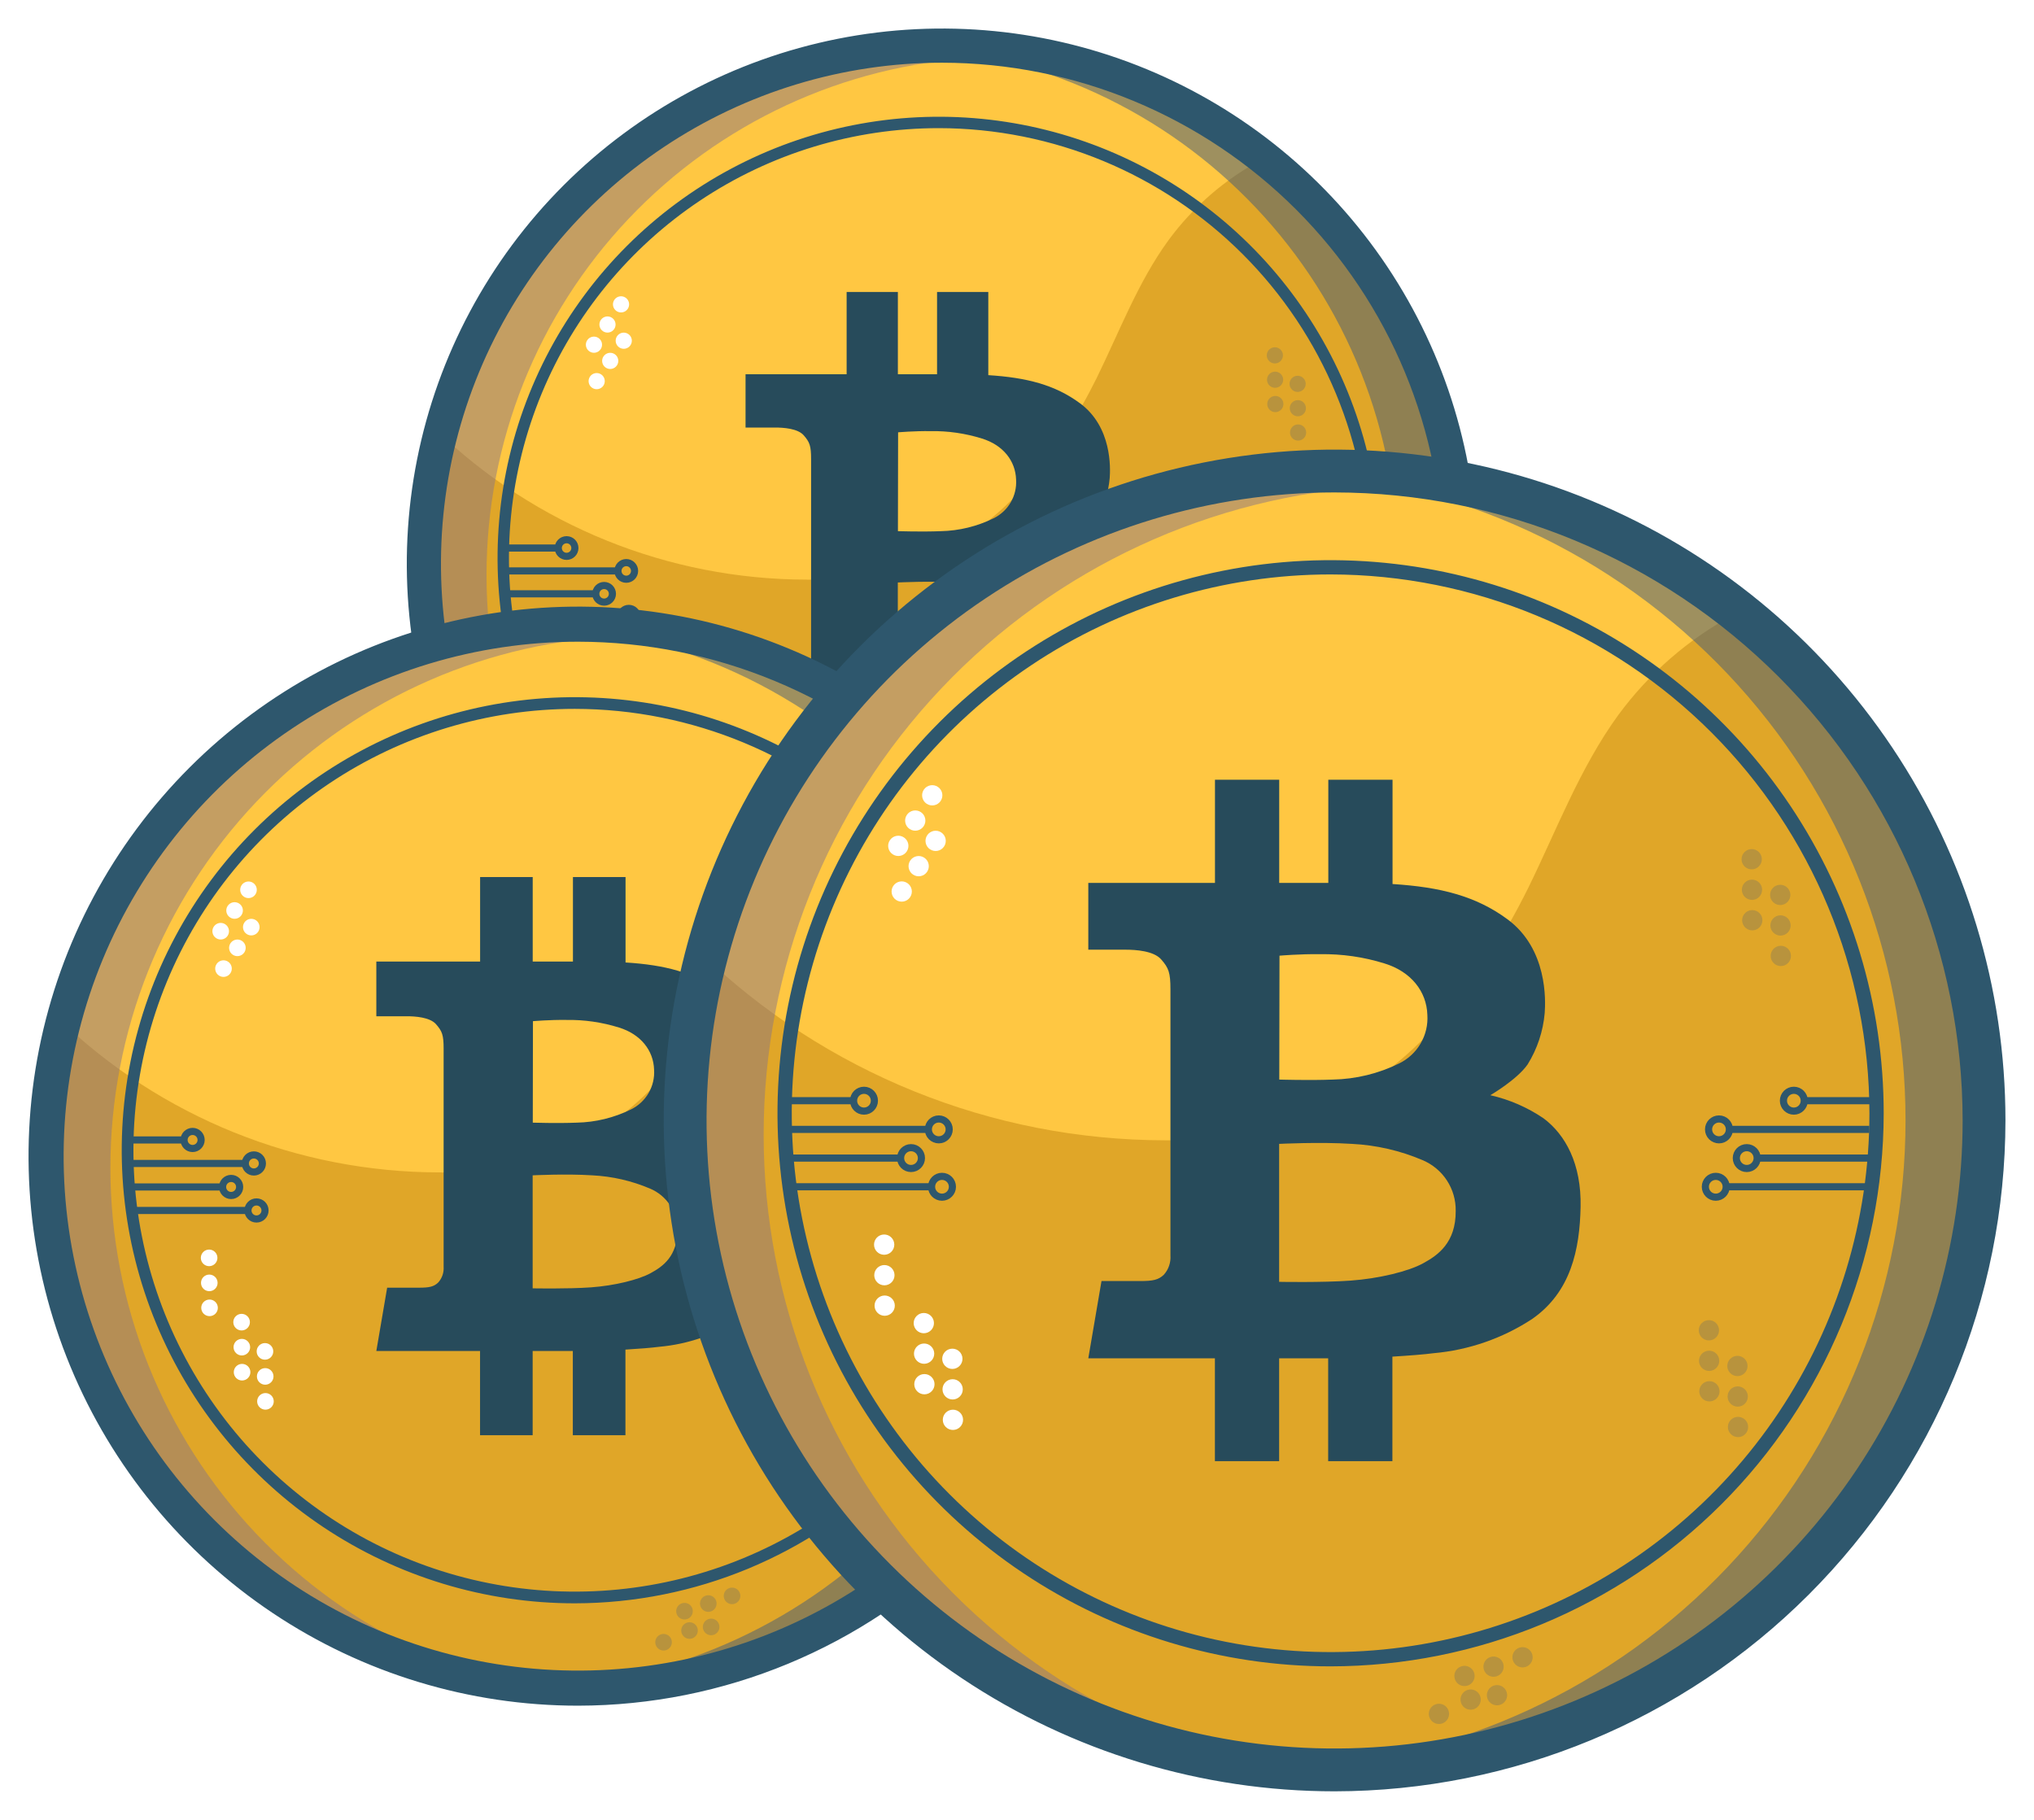 <svg width="285" height="255" viewBox="0 0 285 255" fill="none" xmlns="http://www.w3.org/2000/svg">
<g clip-path="url(#clip0)" filter="url(#filter0_d)">
<path d="M132.798 148.404C172.897 148.404 205.404 115.897 205.404 75.798C205.404 35.699 172.897 3.191 132.798 3.191C92.698 3.191 60.191 35.699 60.191 75.798C60.191 115.897 92.698 148.404 132.798 148.404Z" fill="#FFC742"/>
<path opacity="0.4" d="M203.808 75C203.799 85.33 201.585 95.538 197.315 104.944C193.046 114.35 186.818 122.736 179.049 129.543C171.279 136.35 162.147 141.421 152.261 144.417C142.375 147.413 131.964 148.266 121.723 146.917C111.482 145.568 101.646 142.05 92.874 136.597C84.1 131.144 76.592 123.882 70.85 115.296C65.107 106.71 61.263 96.997 59.573 86.806C57.884 76.616 58.389 66.182 61.053 56.202C75.028 69.669 93.675 77.201 113.082 77.218C118.317 77.296 123.525 76.462 128.473 74.753C140.019 70.476 148.197 60 153.662 48.973C156.854 42.463 159.439 35.553 163.715 29.673C167.146 25.005 171.575 21.161 176.681 18.423C185.154 25.217 191.991 33.83 196.687 43.623C201.382 53.416 203.816 64.139 203.808 75V75Z" fill="#B27702"/>
<path opacity="0.5" d="M68.17 76.596C68.171 58.03 75.283 40.17 88.045 26.687C100.807 13.204 118.25 5.121 136.787 4.101C135.468 4.027 134.138 3.989 132.798 3.989C113.541 3.989 95.074 11.639 81.457 25.255C67.841 38.872 60.191 57.339 60.191 76.596C60.191 95.852 67.841 114.32 81.457 127.936C95.074 141.553 113.541 149.202 132.798 149.202C134.138 149.202 135.468 149.165 136.787 149.09C118.25 148.07 100.807 139.988 88.045 126.505C75.283 113.021 68.171 95.161 68.17 76.596V76.596Z" fill="#8A7683"/>
<path opacity="0.5" d="M195.83 75C195.829 93.565 188.717 111.425 175.955 124.909C163.193 138.392 145.75 146.475 127.213 147.495C128.532 147.564 129.862 147.601 131.202 147.606C150.459 147.606 168.926 139.957 182.543 126.34C196.159 112.724 203.809 94.256 203.809 75C203.809 55.744 196.159 37.276 182.543 23.66C168.926 10.043 150.459 2.394 131.202 2.394C129.862 2.394 128.532 2.431 127.213 2.505C145.75 3.525 163.193 11.608 175.955 25.091C188.717 38.575 195.829 56.435 195.83 75Z" fill="#3F5A7C"/>
<path d="M132 150C117.166 150 102.666 145.601 90.332 137.36C77.999 129.119 68.386 117.406 62.709 103.701C57.032 89.997 55.547 74.917 58.441 60.368C61.335 45.82 68.478 32.456 78.967 21.967C89.456 11.478 102.82 4.335 117.368 1.441C131.917 -1.453 146.997 0.032 160.701 5.709C174.406 11.386 186.119 20.998 194.36 33.332C202.601 45.666 207 60.166 207 75C206.977 94.884 199.068 113.947 185.007 128.007C170.947 142.068 151.884 149.977 132 150V150ZM132 4.787C118.113 4.787 104.538 8.905 92.992 16.62C81.445 24.335 72.446 35.301 67.132 48.131C61.818 60.96 60.427 75.078 63.136 88.698C65.846 102.318 72.533 114.828 82.352 124.648C92.171 134.467 104.682 141.154 118.302 143.864C131.922 146.573 146.04 145.182 158.869 139.868C171.699 134.554 182.665 125.555 190.38 114.008C198.095 102.462 202.213 88.887 202.213 75C202.192 56.385 194.787 38.538 181.625 25.375C168.462 12.213 150.615 4.808 132 4.787V4.787Z" fill="#2E576D"/>
<path d="M131.553 136.029C119.323 136.029 107.368 132.402 97.199 125.608C87.03 118.813 79.104 109.155 74.424 97.856C69.744 86.556 68.52 74.123 70.907 62.128C73.293 50.133 79.183 39.115 87.832 30.467C96.481 21.82 107.499 15.931 119.495 13.546C131.49 11.161 143.923 12.387 155.222 17.068C166.521 21.75 176.178 29.676 182.971 39.846C189.765 50.016 193.39 61.972 193.388 74.202C193.367 90.595 186.845 106.31 175.253 117.9C163.661 129.49 147.946 136.01 131.553 136.029V136.029ZM131.553 13.955C119.639 13.955 107.993 17.488 98.087 24.106C88.181 30.725 80.46 40.133 75.9 51.14C71.34 62.147 70.147 74.258 72.471 85.943C74.794 97.628 80.531 108.362 88.955 116.787C97.379 125.212 108.111 130.95 119.796 133.275C131.481 135.6 143.593 134.408 154.6 129.85C165.608 125.292 175.016 117.572 181.637 107.667C188.257 97.762 191.791 86.116 191.793 74.202C191.776 58.23 185.424 42.917 174.131 31.622C162.837 20.328 147.525 13.974 131.553 13.955V13.955Z" fill="#2E576D"/>
<path d="M89.278 102.779C89.903 102.773 90.406 102.261 90.4 101.635C90.394 101.009 89.882 100.507 89.256 100.513C88.63 100.519 88.128 101.031 88.134 101.657C88.14 102.282 88.652 102.785 89.278 102.779Z" fill="white"/>
<path d="M89.311 106.193C89.936 106.187 90.439 105.675 90.433 105.049C90.427 104.424 89.914 103.921 89.289 103.927C88.663 103.933 88.161 104.445 88.167 105.071C88.173 105.697 88.685 106.199 89.311 106.193Z" fill="white"/>
<path d="M89.343 109.6C89.969 109.593 90.471 109.081 90.465 108.456C90.459 107.83 89.947 107.328 89.321 107.334C88.696 107.34 88.193 107.852 88.199 108.477C88.205 109.103 88.718 109.606 89.343 109.6Z" fill="white"/>
<path d="M86.088 98.788C86.714 98.782 87.216 98.27 87.21 97.644C87.204 97.019 86.692 96.516 86.066 96.522C85.441 96.528 84.938 97.04 84.944 97.666C84.95 98.292 85.462 98.794 86.088 98.788Z" fill="white"/>
<path d="M86.121 102.203C86.746 102.197 87.249 101.684 87.243 101.059C87.237 100.433 86.725 99.931 86.099 99.937C85.473 99.943 84.971 100.455 84.977 101.081C84.983 101.706 85.495 102.209 86.121 102.203Z" fill="white"/>
<path d="M86.153 105.617C86.779 105.611 87.281 105.099 87.275 104.473C87.269 103.848 86.757 103.345 86.132 103.351C85.506 103.357 85.004 103.869 85.01 104.495C85.016 105.121 85.528 105.623 86.153 105.617Z" fill="white"/>
<g opacity="0.5">
<path opacity="0.5" d="M181.831 50.916C182.457 50.91 182.959 50.398 182.953 49.773C182.947 49.147 182.435 48.645 181.81 48.651C181.184 48.657 180.682 49.169 180.688 49.794C180.694 50.42 181.206 50.922 181.831 50.916Z" fill="#3F5A7C"/>
<path opacity="0.5" d="M181.864 54.331C182.49 54.325 182.992 53.813 182.986 53.187C182.98 52.561 182.468 52.059 181.842 52.065C181.217 52.071 180.714 52.583 180.72 53.209C180.726 53.835 181.239 54.337 181.864 54.331Z" fill="#3F5A7C"/>
<path opacity="0.5" d="M181.897 57.737C182.523 57.731 183.025 57.219 183.019 56.594C183.013 55.968 182.501 55.465 181.875 55.471C181.249 55.478 180.747 55.99 180.753 56.615C180.759 57.241 181.271 57.743 181.897 57.737Z" fill="#3F5A7C"/>
<path opacity="0.5" d="M178.642 46.926C179.267 46.92 179.77 46.408 179.764 45.782C179.758 45.157 179.246 44.654 178.62 44.66C177.994 44.666 177.492 45.178 177.498 45.804C177.504 46.43 178.016 46.932 178.642 46.926Z" fill="#3F5A7C"/>
<path opacity="0.5" d="M178.674 50.34C179.3 50.334 179.803 49.822 179.797 49.197C179.791 48.571 179.278 48.069 178.653 48.075C178.027 48.081 177.525 48.593 177.531 49.218C177.537 49.844 178.049 50.346 178.674 50.34Z" fill="#3F5A7C"/>
<path opacity="0.5" d="M178.707 53.747C179.333 53.741 179.835 53.229 179.829 52.603C179.823 51.977 179.311 51.475 178.685 51.481C178.06 51.487 177.557 51.999 177.563 52.625C177.569 53.251 178.081 53.753 178.707 53.747Z" fill="#3F5A7C"/>
</g>
<g opacity="0.5">
<path opacity="0.5" d="M177.047 103.58C177.673 103.574 178.175 103.062 178.169 102.436C178.163 101.81 177.651 101.308 177.026 101.314C176.4 101.32 175.897 101.832 175.903 102.458C175.909 103.083 176.422 103.586 177.047 103.58Z" fill="#3F5A7C"/>
<path opacity="0.5" d="M177.08 106.994C177.706 106.988 178.208 106.476 178.202 105.85C178.196 105.225 177.684 104.722 177.058 104.728C176.433 104.734 175.93 105.246 175.936 105.872C175.942 106.498 176.454 107 177.08 106.994Z" fill="#3F5A7C"/>
<path opacity="0.5" d="M177.113 110.401C177.738 110.395 178.241 109.883 178.235 109.257C178.229 108.631 177.717 108.129 177.091 108.135C176.465 108.141 175.963 108.653 175.969 109.279C175.975 109.904 176.487 110.407 177.113 110.401Z" fill="#3F5A7C"/>
<path opacity="0.5" d="M173.857 99.589C174.483 99.583 174.986 99.071 174.98 98.446C174.974 97.82 174.461 97.317 173.836 97.324C173.21 97.33 172.708 97.842 172.714 98.467C172.72 99.093 173.232 99.595 173.857 99.589Z" fill="#3F5A7C"/>
<path opacity="0.5" d="M173.882 103.004C174.508 102.998 175.01 102.486 175.004 101.86C174.998 101.234 174.486 100.732 173.861 100.738C173.235 100.744 172.732 101.256 172.739 101.882C172.745 102.507 173.257 103.01 173.882 103.004Z" fill="#3F5A7C"/>
<path opacity="0.5" d="M173.915 106.41C174.541 106.404 175.043 105.892 175.037 105.266C175.031 104.641 174.519 104.138 173.893 104.144C173.268 104.15 172.765 104.662 172.771 105.288C172.777 105.914 173.289 106.416 173.915 106.41Z" fill="#3F5A7C"/>
</g>
<path d="M88.34 44.372C88.689 43.852 88.55 43.148 88.03 42.8C87.51 42.452 86.806 42.59 86.458 43.11C86.11 43.63 86.249 44.334 86.768 44.682C87.288 45.031 87.992 44.892 88.34 44.372Z" fill="white"/>
<path d="M86.444 47.2C86.792 46.68 86.653 45.976 86.134 45.627C85.614 45.279 84.91 45.418 84.562 45.938C84.213 46.457 84.352 47.161 84.872 47.51C85.392 47.858 86.095 47.719 86.444 47.2Z" fill="white"/>
<path d="M84.547 50.035C84.896 49.515 84.757 48.811 84.237 48.463C83.718 48.114 83.014 48.253 82.665 48.773C82.317 49.293 82.456 49.997 82.975 50.345C83.495 50.694 84.199 50.555 84.547 50.035Z" fill="white"/>
<path d="M87.96 39.278C88.308 38.759 88.17 38.055 87.65 37.706C87.13 37.358 86.426 37.497 86.078 38.016C85.729 38.536 85.868 39.24 86.388 39.588C86.908 39.937 87.612 39.798 87.96 39.278Z" fill="white"/>
<path d="M86.061 42.103C86.41 41.583 86.271 40.879 85.751 40.531C85.232 40.182 84.528 40.321 84.179 40.841C83.831 41.361 83.97 42.064 84.49 42.413C85.009 42.761 85.713 42.622 86.061 42.103Z" fill="white"/>
<path d="M84.165 44.93C84.514 44.41 84.375 43.707 83.855 43.358C83.335 43.01 82.632 43.148 82.283 43.668C81.935 44.188 82.073 44.892 82.593 45.24C83.113 45.589 83.817 45.45 84.165 44.93Z" fill="white"/>
<g opacity="0.5">
<path opacity="0.5" d="M150.505 140.331C151.1 140.139 151.428 139.501 151.236 138.905C151.044 138.31 150.405 137.983 149.81 138.174C149.214 138.366 148.887 139.005 149.079 139.6C149.271 140.196 149.909 140.523 150.505 140.331Z" fill="#3F5A7C"/>
<path opacity="0.5" d="M147.561 140.819C148.155 140.625 148.48 139.986 148.286 139.392C148.092 138.797 147.453 138.473 146.858 138.667C146.264 138.861 145.939 139.5 146.133 140.094C146.327 140.689 146.966 141.013 147.561 140.819Z" fill="#3F5A7C"/>
<path opacity="0.5" d="M144.014 142.419C144.61 142.228 144.937 141.589 144.745 140.994C144.553 140.398 143.915 140.071 143.319 140.263C142.724 140.455 142.397 141.093 142.588 141.689C142.78 142.284 143.419 142.611 144.014 142.419Z" fill="#3F5A7C"/>
<path opacity="0.5" d="M153.36 136.093C153.956 135.901 154.283 135.263 154.091 134.667C153.899 134.071 153.261 133.744 152.665 133.936C152.07 134.128 151.742 134.766 151.934 135.362C152.126 135.958 152.765 136.285 153.36 136.093Z" fill="#3F5A7C"/>
<path opacity="0.5" d="M150.119 137.14C150.714 136.948 151.042 136.309 150.85 135.714C150.658 135.118 150.019 134.791 149.424 134.983C148.828 135.175 148.501 135.813 148.693 136.409C148.885 137.004 149.523 137.332 150.119 137.14Z" fill="#3F5A7C"/>
<path opacity="0.5" d="M146.87 138.181C147.465 137.989 147.793 137.351 147.601 136.755C147.409 136.16 146.77 135.832 146.175 136.024C145.579 136.216 145.252 136.855 145.444 137.45C145.636 138.046 146.274 138.373 146.87 138.181Z" fill="#3F5A7C"/>
</g>
<path d="M81.656 90.015C82.281 90.009 82.784 89.497 82.778 88.871C82.772 88.245 82.259 87.743 81.634 87.749C81.008 87.755 80.506 88.267 80.512 88.893C80.518 89.518 81.03 90.021 81.656 90.015Z" fill="white"/>
<path d="M81.68 93.429C82.306 93.423 82.808 92.911 82.802 92.285C82.796 91.66 82.284 91.157 81.659 91.163C81.033 91.169 80.531 91.681 80.537 92.307C80.543 92.933 81.055 93.435 81.68 93.429Z" fill="white"/>
<path d="M81.713 96.835C82.339 96.829 82.841 96.317 82.835 95.692C82.829 95.066 82.317 94.564 81.691 94.57C81.066 94.576 80.563 95.088 80.569 95.713C80.575 96.339 81.087 96.841 81.713 96.835Z" fill="white"/>
<path d="M71.362 82.412H86.856" stroke="#2E576D" stroke-miterlimit="10"/>
<path d="M88.109 83.577C88.752 83.577 89.274 83.056 89.274 82.412C89.274 81.769 88.752 81.247 88.109 81.247C87.466 81.247 86.944 81.769 86.944 82.412C86.944 83.056 87.466 83.577 88.109 83.577Z" stroke="#2E576D" stroke-miterlimit="10"/>
<path d="M70.532 79.205H83.394" stroke="#2E576D" stroke-miterlimit="10"/>
<path d="M84.646 80.37C85.29 80.37 85.811 79.848 85.811 79.205C85.811 78.561 85.29 78.04 84.646 78.04C84.003 78.04 83.481 78.561 83.481 79.205C83.481 79.848 84.003 80.37 84.646 80.37Z" stroke="#2E576D" stroke-miterlimit="10"/>
<path d="M70.532 72.79H78.136" stroke="#2E576D" stroke-miterlimit="10"/>
<path d="M79.388 73.955C80.032 73.955 80.553 73.433 80.553 72.79C80.553 72.147 80.032 71.625 79.388 71.625C78.745 71.625 78.223 72.147 78.223 72.79C78.223 73.433 78.745 73.955 79.388 73.955Z" stroke="#2E576D" stroke-miterlimit="10"/>
<path d="M70.947 75.997H86.497" stroke="#2E576D" stroke-miterlimit="10"/>
<path d="M87.75 77.162C88.393 77.162 88.915 76.641 88.915 75.997C88.915 75.354 88.393 74.832 87.75 74.832C87.107 74.832 86.585 75.354 86.585 75.997C86.585 76.641 87.107 77.162 87.75 77.162Z" stroke="#2E576D" stroke-miterlimit="10"/>
<path d="M191.362 82.412H175.867" stroke="#2E576D" stroke-miterlimit="10"/>
<path d="M174.614 83.577C175.258 83.577 175.779 83.056 175.779 82.412C175.779 81.769 175.258 81.247 174.614 81.247C173.971 81.247 173.449 81.769 173.449 82.412C173.449 83.056 173.971 83.577 174.614 83.577Z" stroke="#2E576D" stroke-miterlimit="10"/>
<path d="M192.191 79.205H179.33" stroke="#2E576D" stroke-miterlimit="10"/>
<path d="M178.077 80.37C178.72 80.37 179.242 79.848 179.242 79.205C179.242 78.561 178.72 78.04 178.077 78.04C177.434 78.04 176.912 78.561 176.912 79.205C176.912 79.848 177.434 80.37 178.077 80.37Z" stroke="#2E576D" stroke-miterlimit="10"/>
<path d="M192.191 72.79H184.588" stroke="#2E576D" stroke-miterlimit="10"/>
<path d="M183.343 73.955C183.986 73.955 184.508 73.433 184.508 72.79C184.508 72.147 183.986 71.625 183.343 71.625C182.7 71.625 182.178 72.147 182.178 72.79C182.178 73.433 182.7 73.955 183.343 73.955Z" stroke="#2E576D" stroke-miterlimit="10"/>
<path d="M191.777 75.997H176.226" stroke="#2E576D" stroke-miterlimit="10"/>
<path d="M174.973 77.162C175.617 77.162 176.138 76.641 176.138 75.997C176.138 75.354 175.617 74.832 174.973 74.832C174.33 74.832 173.809 75.354 173.809 75.997C173.809 76.641 174.33 77.162 174.973 77.162Z" stroke="#2E576D" stroke-miterlimit="10"/>
<path d="M155.362 74.761C153.557 73.534 151.538 72.657 149.41 72.175C149.41 72.175 152.37 70.46 153.574 68.745C154.656 67.004 155.312 65.034 155.489 62.992C155.593 61.612 155.824 55.811 151.316 52.5C147.83 49.923 143.84 48.902 138.479 48.566V36.91H131.298V48.439H125.809V36.91H118.628V48.439H104.465V55.907H108.622C109.755 55.907 111.774 56.035 112.612 56.992C113.449 57.95 113.649 58.46 113.649 60.327C113.649 62.194 113.649 89.394 113.649 90.096C113.676 90.486 113.625 90.878 113.497 91.248C113.37 91.619 113.169 91.959 112.907 92.25C112.301 92.825 111.694 92.952 110.25 92.952H105.941L104.465 101.593H118.62V113.09H125.801V101.593H131.282V113.09H138.463V101.402C140.322 101.29 142.053 101.154 143.066 101.019C147.002 100.672 150.79 99.356 154.093 97.189C158.426 94.165 159.407 89.425 159.503 84.646C159.598 79.867 157.819 76.596 155.362 74.761ZM125.84 56.577C125.84 56.577 128.122 56.378 130.38 56.41C132.822 56.369 135.254 56.719 137.585 57.447C140.545 58.356 142.293 60.575 142.372 63.2C142.443 64.312 142.183 65.421 141.623 66.385C141.063 67.35 140.23 68.126 139.229 68.617C136.916 69.759 134.38 70.378 131.801 70.428C129.176 70.532 125.816 70.428 125.816 70.428L125.84 56.577ZM141.918 90.957C140.274 91.867 136.979 92.673 133.779 92.904C130.58 93.136 125.801 93.04 125.801 93.04V77.617C125.801 77.617 130.372 77.386 133.939 77.617C136.659 77.752 139.333 78.368 141.838 79.436C142.952 79.905 143.9 80.696 144.56 81.709C145.22 82.722 145.561 83.909 145.54 85.117C145.564 88.652 143.561 90.064 141.918 90.957Z" fill="#274B5B"/>
</g>
<g clip-path="url(#clip1)" filter="url(#filter1_d)">
<path d="M81.819 233.362C122.988 233.362 156.362 199.988 156.362 158.819C156.362 117.65 122.988 84.277 81.819 84.277C40.651 84.277 7.277 117.65 7.277 158.819C7.277 199.988 40.651 233.362 81.819 233.362Z" fill="#FFC742"/>
<path opacity="0.4" d="M154.723 158C154.713 168.605 152.441 179.086 148.057 188.743C143.674 198.399 137.28 207.009 129.303 213.998C121.327 220.986 111.951 226.193 101.801 229.268C91.652 232.344 80.963 233.219 70.449 231.835C59.935 230.45 49.837 226.838 40.83 221.24C31.823 215.641 24.114 208.186 18.219 199.37C12.323 190.555 8.376 180.583 6.642 170.121C4.908 159.659 5.426 148.947 8.161 138.701C22.509 152.527 41.653 160.26 61.578 160.277C66.952 160.357 72.299 159.501 77.379 157.746C89.232 153.355 97.629 142.6 103.24 131.279C106.516 124.595 109.171 117.501 113.561 111.464C117.083 106.671 121.631 102.725 126.872 99.914C135.571 106.89 142.591 115.732 147.412 125.786C152.232 135.84 154.731 146.85 154.723 158V158Z" fill="#B27702"/>
<path opacity="0.5" d="M15.468 159.638C15.469 140.578 22.771 122.242 35.873 108.399C48.976 94.556 66.883 86.258 85.915 85.21C84.561 85.134 83.195 85.096 81.819 85.096C62.049 85.096 43.089 92.949 29.11 106.929C15.13 120.908 7.277 139.868 7.277 159.638C7.277 179.408 15.13 198.368 29.11 212.348C43.089 226.327 62.049 234.181 81.819 234.181C83.195 234.181 84.561 234.143 85.915 234.066C66.883 233.019 48.976 224.721 35.873 210.878C22.771 197.035 15.469 178.699 15.468 159.638V159.638Z" fill="#8A7683"/>
<path opacity="0.5" d="M146.532 158C146.531 177.061 139.229 195.397 126.127 209.24C113.024 223.083 95.117 231.381 76.085 232.428C77.439 232.499 78.805 232.537 80.181 232.543C99.951 232.543 118.911 224.689 132.89 210.71C146.87 196.73 154.723 177.77 154.723 158C154.723 138.23 146.87 119.27 132.89 105.29C118.911 91.311 99.951 83.457 80.181 83.457C78.805 83.457 77.439 83.496 76.085 83.572C95.117 84.619 113.024 92.917 126.127 106.76C139.229 120.603 146.531 138.939 146.532 158Z" fill="#3F5A7C"/>
<path d="M81 235C65.771 235 50.884 230.484 38.221 222.023C25.558 213.562 15.689 201.537 9.861 187.467C4.033 173.397 2.508 157.915 5.48 142.978C8.451 128.041 15.784 114.321 26.553 103.553C37.321 92.784 51.041 85.451 65.978 82.48C80.915 79.508 96.397 81.033 110.467 86.861C124.537 92.689 136.562 102.558 145.023 115.221C153.484 127.884 158 142.771 158 158C157.976 178.414 149.856 197.986 135.421 212.421C120.986 226.856 101.414 234.976 81 235V235ZM81 85.915C66.743 85.915 52.806 90.143 40.952 98.063C29.097 105.984 19.858 117.242 14.402 130.414C8.946 143.586 7.519 158.08 10.3 172.063C13.081 186.046 19.947 198.891 30.028 208.972C40.109 219.053 52.954 225.919 66.937 228.7C80.92 231.481 95.414 230.054 108.586 224.598C121.758 219.142 133.016 209.903 140.937 198.048C148.857 186.194 153.085 172.257 153.085 158C153.063 138.888 145.462 120.566 131.948 107.052C118.434 93.538 100.111 85.937 81 85.915V85.915Z" fill="#2E576D"/>
<path d="M80.541 220.657C67.985 220.657 55.711 216.933 45.271 209.957C34.831 202.981 26.694 193.066 21.889 181.465C17.084 169.864 15.827 157.099 18.278 144.785C20.728 132.47 26.775 121.158 35.654 112.28C44.533 103.402 55.846 97.356 68.161 94.907C80.476 92.459 93.241 93.717 104.841 98.523C116.441 103.33 126.356 111.468 133.33 121.909C140.305 132.35 144.027 144.625 144.025 157.181C144.004 174.01 137.308 190.144 125.407 202.044C113.506 213.944 97.371 220.637 80.541 220.657V220.657ZM80.541 95.327C68.31 95.327 56.353 98.954 46.182 105.749C36.012 112.545 28.085 122.203 23.404 133.503C18.723 144.804 17.498 157.238 19.883 169.235C22.269 181.232 28.158 192.252 36.807 200.901C45.455 209.551 56.474 215.442 68.471 217.829C80.467 220.216 92.902 218.993 104.203 214.313C115.504 209.633 125.163 201.708 131.96 191.538C138.757 181.369 142.385 169.412 142.387 157.181C142.37 140.783 135.848 125.061 124.254 113.466C112.66 101.87 96.939 95.346 80.541 95.327V95.327Z" fill="#2E576D"/>
<path d="M37.138 186.519C37.781 186.513 38.297 185.987 38.29 185.345C38.284 184.703 37.758 184.187 37.116 184.193C36.474 184.199 35.958 184.725 35.964 185.367C35.97 186.01 36.496 186.526 37.138 186.519Z" fill="white"/>
<path d="M37.172 190.025C37.815 190.019 38.33 189.493 38.324 188.851C38.318 188.208 37.792 187.692 37.15 187.699C36.507 187.705 35.992 188.231 35.998 188.873C36.004 189.515 36.53 190.031 37.172 190.025Z" fill="white"/>
<path d="M37.206 193.522C37.848 193.516 38.364 192.99 38.358 192.348C38.351 191.705 37.826 191.19 37.183 191.196C36.541 191.202 36.025 191.728 36.031 192.37C36.038 193.013 36.563 193.528 37.206 193.522Z" fill="white"/>
<path d="M33.864 182.423C34.506 182.416 35.022 181.891 35.016 181.248C35.009 180.606 34.484 180.09 33.841 180.096C33.199 180.102 32.683 180.628 32.689 181.271C32.696 181.913 33.221 182.429 33.864 182.423Z" fill="white"/>
<path d="M33.897 185.928C34.54 185.922 35.055 185.396 35.049 184.754C35.043 184.111 34.517 183.596 33.875 183.602C33.233 183.608 32.717 184.134 32.723 184.776C32.729 185.418 33.255 185.934 33.897 185.928Z" fill="white"/>
<path d="M33.931 189.433C34.573 189.427 35.089 188.902 35.083 188.259C35.077 187.617 34.551 187.101 33.908 187.107C33.266 187.113 32.75 187.639 32.757 188.282C32.763 188.924 33.288 189.44 33.931 189.433Z" fill="white"/>
<g opacity="0.5">
<path opacity="0.5" d="M132.16 133.274C132.803 133.268 133.318 132.742 133.312 132.1C133.306 131.458 132.78 130.942 132.138 130.948C131.496 130.954 130.98 131.48 130.986 132.122C130.992 132.765 131.518 133.28 132.16 133.274Z" fill="#3F5A7C"/>
<path opacity="0.5" d="M132.194 136.78C132.836 136.774 133.352 136.248 133.346 135.605C133.34 134.963 132.814 134.447 132.172 134.453C131.529 134.46 131.013 134.985 131.02 135.628C131.026 136.27 131.552 136.786 132.194 136.78Z" fill="#3F5A7C"/>
<path opacity="0.5" d="M132.228 140.277C132.87 140.271 133.386 139.745 133.379 139.103C133.373 138.46 132.848 137.945 132.205 137.951C131.563 137.957 131.047 138.483 131.053 139.125C131.059 139.767 131.585 140.283 132.228 140.277Z" fill="#3F5A7C"/>
<path opacity="0.5" d="M128.885 129.178C129.528 129.171 130.044 128.646 130.037 128.003C130.031 127.361 129.506 126.845 128.863 126.851C128.221 126.857 127.705 127.383 127.711 128.026C127.717 128.668 128.243 129.184 128.885 129.178Z" fill="#3F5A7C"/>
<path opacity="0.5" d="M128.919 132.683C129.561 132.677 130.077 132.151 130.071 131.509C130.065 130.866 129.539 130.35 128.897 130.357C128.254 130.363 127.739 130.889 127.745 131.531C127.751 132.173 128.277 132.689 128.919 132.683Z" fill="#3F5A7C"/>
<path opacity="0.5" d="M128.953 136.18C129.595 136.174 130.111 135.648 130.105 135.006C130.099 134.364 129.573 133.848 128.93 133.854C128.288 133.86 127.772 134.386 127.778 135.028C127.785 135.671 128.31 136.186 128.953 136.18Z" fill="#3F5A7C"/>
</g>
<g opacity="0.5">
<path opacity="0.5" d="M127.249 187.342C127.891 187.336 128.407 186.81 128.4 186.168C128.394 185.525 127.869 185.009 127.226 185.016C126.584 185.022 126.068 185.547 126.074 186.19C126.08 186.832 126.606 187.348 127.249 187.342Z" fill="#3F5A7C"/>
<path opacity="0.5" d="M127.282 190.847C127.925 190.841 128.44 190.315 128.434 189.673C128.428 189.031 127.902 188.515 127.26 188.521C126.617 188.527 126.102 189.053 126.108 189.695C126.114 190.338 126.64 190.854 127.282 190.847Z" fill="#3F5A7C"/>
<path opacity="0.5" d="M127.316 194.345C127.958 194.338 128.474 193.813 128.468 193.17C128.462 192.528 127.936 192.012 127.293 192.018C126.651 192.025 126.135 192.55 126.141 193.193C126.148 193.835 126.673 194.351 127.316 194.345Z" fill="#3F5A7C"/>
<path opacity="0.5" d="M123.974 183.245C124.616 183.239 125.132 182.713 125.126 182.071C125.12 181.428 124.594 180.913 123.951 180.919C123.309 180.925 122.793 181.451 122.799 182.093C122.806 182.736 123.331 183.251 123.974 183.245Z" fill="#3F5A7C"/>
<path opacity="0.5" d="M123.999 186.75C124.642 186.744 125.157 186.219 125.151 185.576C125.145 184.934 124.619 184.418 123.977 184.424C123.334 184.43 122.819 184.956 122.825 185.598C122.831 186.241 123.357 186.757 123.999 186.75Z" fill="#3F5A7C"/>
<path opacity="0.5" d="M124.033 190.248C124.675 190.242 125.191 189.716 125.185 189.073C125.179 188.431 124.653 187.915 124.01 187.921C123.368 187.928 122.852 188.453 122.858 189.096C122.865 189.738 123.39 190.254 124.033 190.248Z" fill="#3F5A7C"/>
</g>
<path d="M36.176 126.555C36.534 126.022 36.391 125.299 35.858 124.941C35.324 124.584 34.601 124.726 34.244 125.26C33.886 125.793 34.028 126.516 34.562 126.874C35.096 127.231 35.818 127.089 36.176 126.555Z" fill="white"/>
<path d="M34.229 129.458C34.587 128.925 34.444 128.202 33.911 127.844C33.377 127.487 32.654 127.629 32.297 128.163C31.939 128.696 32.081 129.419 32.615 129.777C33.149 130.134 33.871 129.992 34.229 129.458Z" fill="white"/>
<path d="M32.282 132.369C32.64 131.836 32.497 131.113 31.964 130.755C31.43 130.398 30.708 130.54 30.35 131.074C29.992 131.607 30.135 132.33 30.668 132.688C31.202 133.045 31.924 132.903 32.282 132.369Z" fill="white"/>
<path d="M35.786 121.326C36.143 120.792 36.001 120.07 35.467 119.712C34.934 119.354 34.211 119.497 33.853 120.03C33.495 120.564 33.638 121.286 34.172 121.644C34.705 122.002 35.428 121.859 35.786 121.326Z" fill="white"/>
<path d="M33.836 124.225C34.194 123.692 34.052 122.969 33.518 122.611C32.984 122.254 32.262 122.396 31.904 122.93C31.546 123.463 31.689 124.186 32.222 124.544C32.756 124.902 33.479 124.759 33.836 124.225Z" fill="white"/>
<path d="M31.89 127.128C32.247 126.595 32.105 125.872 31.571 125.514C31.038 125.157 30.315 125.299 29.957 125.833C29.599 126.366 29.742 127.089 30.276 127.447C30.809 127.804 31.532 127.662 31.89 127.128Z" fill="white"/>
<g opacity="0.5">
<path opacity="0.5" d="M99.998 225.073C100.61 224.876 100.946 224.221 100.749 223.61C100.552 222.998 99.896 222.662 99.285 222.859C98.673 223.056 98.337 223.712 98.534 224.323C98.731 224.934 99.387 225.27 99.998 225.073Z" fill="#3F5A7C"/>
<path opacity="0.5" d="M96.976 225.575C97.586 225.375 97.919 224.719 97.72 224.109C97.521 223.499 96.865 223.165 96.255 223.365C95.644 223.564 95.311 224.22 95.51 224.83C95.709 225.44 96.366 225.774 96.976 225.575Z" fill="#3F5A7C"/>
<path opacity="0.5" d="M93.335 227.217C93.946 227.02 94.282 226.365 94.085 225.753C93.888 225.142 93.233 224.806 92.621 225.003C92.01 225.2 91.674 225.855 91.871 226.467C92.068 227.078 92.723 227.414 93.335 227.217Z" fill="#3F5A7C"/>
<path opacity="0.5" d="M102.93 220.722C103.541 220.525 103.877 219.87 103.68 219.258C103.483 218.647 102.828 218.311 102.216 218.508C101.605 218.705 101.269 219.36 101.466 219.972C101.663 220.583 102.318 220.919 102.93 220.722Z" fill="#3F5A7C"/>
<path opacity="0.5" d="M99.602 221.797C100.213 221.6 100.549 220.944 100.352 220.333C100.155 219.721 99.5 219.386 98.888 219.583C98.277 219.78 97.941 220.435 98.138 221.046C98.335 221.658 98.991 221.994 99.602 221.797Z" fill="#3F5A7C"/>
<path opacity="0.5" d="M96.266 222.866C96.878 222.669 97.214 222.013 97.017 221.402C96.82 220.791 96.164 220.455 95.553 220.652C94.941 220.849 94.606 221.504 94.802 222.115C94.999 222.727 95.655 223.063 96.266 222.866Z" fill="#3F5A7C"/>
</g>
<path d="M29.313 173.415C29.955 173.409 30.471 172.883 30.465 172.241C30.459 171.598 29.933 171.083 29.291 171.089C28.648 171.095 28.133 171.621 28.139 172.263C28.145 172.905 28.671 173.421 29.313 173.415Z" fill="white"/>
<path d="M29.338 176.921C29.981 176.914 30.497 176.389 30.49 175.746C30.484 175.104 29.959 174.588 29.316 174.594C28.674 174.6 28.158 175.126 28.164 175.769C28.17 176.411 28.696 176.927 29.338 176.921Z" fill="white"/>
<path d="M29.372 180.418C30.014 180.412 30.53 179.886 30.524 179.244C30.518 178.601 29.992 178.085 29.35 178.092C28.707 178.098 28.192 178.623 28.198 179.266C28.204 179.908 28.73 180.424 29.372 180.418Z" fill="white"/>
<path d="M18.745 165.61H34.653" stroke="#2E576D" stroke-miterlimit="10"/>
<path d="M35.939 166.806C36.599 166.806 37.135 166.27 37.135 165.61C37.135 164.949 36.599 164.414 35.939 164.414C35.278 164.414 34.743 164.949 34.743 165.61C34.743 166.27 35.278 166.806 35.939 166.806Z" stroke="#2E576D" stroke-miterlimit="10"/>
<path d="M17.893 162.317H31.097" stroke="#2E576D" stroke-miterlimit="10"/>
<path d="M32.383 163.513C33.044 163.513 33.58 162.977 33.58 162.317C33.58 161.656 33.044 161.121 32.383 161.121C31.723 161.121 31.188 161.656 31.188 162.317C31.188 162.977 31.723 163.513 32.383 163.513Z" stroke="#2E576D" stroke-miterlimit="10"/>
<path d="M17.893 155.731H25.699" stroke="#2E576D" stroke-miterlimit="10"/>
<path d="M26.985 156.927C27.646 156.927 28.181 156.391 28.181 155.731C28.181 155.07 27.646 154.535 26.985 154.535C26.325 154.535 25.789 155.07 25.789 155.731C25.789 156.391 26.325 156.927 26.985 156.927Z" stroke="#2E576D" stroke-miterlimit="10"/>
<path d="M18.319 159.024H34.284" stroke="#2E576D" stroke-miterlimit="10"/>
<path d="M35.57 160.22C36.23 160.22 36.766 159.684 36.766 159.024C36.766 158.363 36.23 157.828 35.57 157.828C34.91 157.828 34.374 158.363 34.374 159.024C34.374 159.684 34.91 160.22 35.57 160.22Z" stroke="#2E576D" stroke-miterlimit="10"/>
<path d="M141.945 165.61H126.037" stroke="#2E576D" stroke-miterlimit="10"/>
<path d="M124.751 166.806C125.411 166.806 125.947 166.27 125.947 165.61C125.947 164.949 125.411 164.414 124.751 164.414C124.09 164.414 123.555 164.949 123.555 165.61C123.555 166.27 124.09 166.806 124.751 166.806Z" stroke="#2E576D" stroke-miterlimit="10"/>
<path d="M142.797 162.317H129.592" stroke="#2E576D" stroke-miterlimit="10"/>
<path d="M128.306 163.513C128.966 163.513 129.502 162.977 129.502 162.317C129.502 161.656 128.966 161.121 128.306 161.121C127.645 161.121 127.11 161.656 127.11 162.317C127.11 162.977 127.645 163.513 128.306 163.513Z" stroke="#2E576D" stroke-miterlimit="10"/>
<path d="M142.797 155.731H134.99" stroke="#2E576D" stroke-miterlimit="10"/>
<path d="M133.712 156.927C134.373 156.927 134.908 156.391 134.908 155.731C134.908 155.07 134.373 154.535 133.712 154.535C133.052 154.535 132.516 155.07 132.516 155.731C132.516 156.391 133.052 156.927 133.712 156.927Z" stroke="#2E576D" stroke-miterlimit="10"/>
<path d="M142.371 159.024H126.405" stroke="#2E576D" stroke-miterlimit="10"/>
<path d="M125.119 160.22C125.78 160.22 126.315 159.684 126.315 159.024C126.315 158.363 125.78 157.828 125.119 157.828C124.459 157.828 123.923 158.363 123.923 159.024C123.923 159.684 124.459 160.22 125.119 160.22Z" stroke="#2E576D" stroke-miterlimit="10"/>
<path d="M104.985 157.754C103.132 156.495 101.059 155.595 98.874 155.1C98.874 155.1 101.913 153.339 103.15 151.578C104.26 149.791 104.934 147.768 105.116 145.672C105.222 144.255 105.46 138.299 100.832 134.9C97.252 132.254 93.156 131.206 87.651 130.862V118.894H80.279V130.731H74.643V118.894H67.271V130.731H52.731V138.398H56.999C58.162 138.398 60.235 138.529 61.095 139.512C61.955 140.495 62.16 141.019 62.16 142.936C62.16 144.853 62.16 172.777 62.16 173.498C62.188 173.899 62.135 174.302 62.004 174.682C61.873 175.062 61.667 175.411 61.398 175.71C60.775 176.3 60.153 176.431 58.67 176.431H54.247L52.731 185.302H67.263V197.106H74.635V185.302H80.263V197.106H87.635V185.106C89.544 184.991 91.321 184.852 92.362 184.712C96.402 184.356 100.291 183.005 103.682 180.781C108.13 177.676 109.138 172.81 109.236 167.904C109.334 162.997 107.508 159.638 104.985 157.754ZM74.676 139.086C74.676 139.086 77.019 138.881 79.337 138.914C81.844 138.872 84.341 139.231 86.734 139.979C89.773 140.913 91.567 143.19 91.649 145.885C91.722 147.027 91.454 148.166 90.88 149.156C90.305 150.146 89.45 150.943 88.421 151.447C86.047 152.619 83.443 153.254 80.795 153.306C78.1 153.413 74.652 153.306 74.652 153.306L74.676 139.086ZM91.182 174.383C89.495 175.317 86.112 176.144 82.827 176.382C79.542 176.619 74.635 176.521 74.635 176.521V160.687C74.635 160.687 79.329 160.449 82.99 160.687C85.783 160.825 88.529 161.457 91.1 162.554C92.244 163.036 93.217 163.848 93.895 164.888C94.572 165.927 94.923 167.146 94.901 168.387C94.925 172.016 92.87 173.466 91.182 174.383Z" fill="#274B5B"/>
</g>
<g clip-path="url(#clip2)" filter="url(#filter2_d)">
<path d="M188 245C238.258 245 279 204.258 279 154C279 103.742 238.258 63 188 63C137.742 63 97 103.742 97 154C97 204.258 137.742 245 188 245Z" fill="#FFC742"/>
<path opacity="0.4" d="M277 153C276.988 165.946 274.213 178.741 268.862 190.53C263.511 202.319 255.705 212.83 245.968 221.361C236.23 229.893 224.784 236.248 212.394 240.003C200.004 243.758 186.955 244.826 174.12 243.136C161.284 241.446 148.957 237.036 137.961 230.202C126.966 223.368 117.555 214.266 110.358 203.504C103.161 192.743 98.343 180.569 96.225 167.797C94.108 155.025 94.74 141.948 98.08 129.44C115.595 146.319 138.966 155.759 163.29 155.78C169.851 155.878 176.378 154.832 182.58 152.69C197.05 147.33 207.3 134.2 214.15 120.38C218.15 112.22 221.39 103.56 226.75 96.19C231.05 90.339 236.601 85.522 243 82.09C253.619 90.606 262.189 101.4 268.074 113.674C273.959 125.948 277.01 139.388 277 153V153Z" fill="#B27702"/>
<path opacity="0.5" d="M107 155C107.001 131.731 115.915 109.347 131.91 92.448C147.905 75.548 169.766 65.418 193 64.14C191.347 64.047 189.68 64 188 64C163.865 64 140.719 73.588 123.653 90.653C106.587 107.719 97 130.865 97 155C97 179.135 106.587 202.281 123.653 219.347C140.719 236.413 163.865 246 188 246C189.68 246 191.347 245.953 193 245.86C169.766 244.582 147.905 234.452 131.91 217.552C115.915 200.653 107.001 178.269 107 155V155Z" fill="#8A7683"/>
<path opacity="0.5" d="M267 153C266.999 176.269 258.085 198.653 242.09 215.552C226.095 232.452 204.234 242.582 181 243.86C182.653 243.947 184.32 243.993 186 244C210.135 244 233.281 234.413 250.347 217.347C267.413 200.281 277 177.135 277 153C277 128.865 267.413 105.719 250.347 88.653C233.281 71.588 210.135 62 186 62C184.32 62 182.653 62.047 181 62.14C204.234 63.419 226.095 73.548 242.09 90.448C258.085 107.347 266.999 129.731 267 153Z" fill="#3F5A7C"/>
<path d="M187 247C168.409 247 150.235 241.487 134.776 231.158C119.318 220.829 107.27 206.148 100.155 188.972C93.041 171.796 91.179 152.896 94.806 134.662C98.433 116.427 107.386 99.678 120.532 86.532C133.678 73.386 150.427 64.433 168.662 60.806C186.896 57.179 205.796 59.041 222.972 66.155C240.149 73.27 254.829 85.318 265.158 100.776C275.487 116.235 281 134.409 281 153C280.971 177.921 271.058 201.814 253.436 219.436C235.814 237.058 211.921 246.971 187 247V247ZM187 65C169.595 65 152.581 70.161 138.11 79.831C123.638 89.5 112.359 103.244 105.699 119.324C99.038 135.404 97.295 153.098 100.691 170.168C104.086 187.238 112.468 202.918 124.775 215.225C137.082 227.532 152.762 235.914 169.832 239.309C186.902 242.705 204.596 240.962 220.676 234.301C236.756 227.641 250.5 216.362 260.169 201.89C269.839 187.419 275 170.405 275 153C274.974 129.669 265.694 107.301 249.196 90.804C232.699 74.306 210.331 65.026 187 65V65Z" fill="#2E576D"/>
<path d="M186.44 229.49C171.112 229.49 156.127 224.944 143.382 216.428C130.637 207.912 120.704 195.808 114.838 181.646C108.973 167.484 107.439 151.901 110.43 136.867C113.421 121.833 120.803 108.024 131.643 97.186C142.482 86.347 156.292 78.967 171.327 75.978C186.361 72.989 201.944 74.525 216.105 80.392C230.266 86.26 242.369 96.194 250.884 108.941C259.398 121.687 263.942 136.672 263.94 152C263.914 172.545 255.74 192.241 241.211 206.768C226.682 221.295 206.985 229.466 186.44 229.49V229.49ZM186.44 76.49C171.508 76.49 156.911 80.918 144.495 89.213C132.08 97.509 122.403 109.3 116.688 123.095C110.973 136.89 109.478 152.07 112.39 166.716C115.302 181.361 122.492 194.814 133.05 205.373C143.608 215.932 157.06 223.124 171.705 226.038C186.349 228.952 201.53 227.459 215.326 221.746C229.122 216.033 240.914 206.357 249.211 193.943C257.508 181.528 261.938 166.932 261.94 152C261.919 131.982 253.958 112.789 239.804 98.633C225.65 84.477 206.458 76.514 186.44 76.49V76.49Z" fill="#2E576D"/>
<path d="M133.455 187.816C134.239 187.808 134.869 187.167 134.861 186.382C134.853 185.598 134.212 184.968 133.427 184.976C132.643 184.984 132.014 185.625 132.021 186.41C132.029 187.194 132.67 187.823 133.455 187.816Z" fill="white"/>
<path d="M133.496 192.095C134.28 192.088 134.91 191.446 134.902 190.662C134.895 189.878 134.253 189.248 133.469 189.255C132.684 189.263 132.055 189.905 132.062 190.689C132.07 191.473 132.712 192.103 133.496 192.095Z" fill="white"/>
<path d="M133.537 196.365C134.321 196.357 134.951 195.715 134.943 194.931C134.936 194.147 134.294 193.517 133.51 193.525C132.725 193.532 132.096 194.174 132.103 194.958C132.111 195.743 132.753 196.372 133.537 196.365Z" fill="white"/>
<path d="M129.457 182.815C130.241 182.807 130.871 182.165 130.863 181.381C130.856 180.597 130.214 179.967 129.43 179.975C128.645 179.982 128.016 180.624 128.023 181.408C128.031 182.192 128.673 182.822 129.457 182.815Z" fill="white"/>
<path d="M129.498 187.094C130.282 187.086 130.912 186.445 130.904 185.66C130.897 184.876 130.255 184.247 129.471 184.254C128.687 184.262 128.057 184.903 128.064 185.688C128.072 186.472 128.714 187.101 129.498 187.094Z" fill="white"/>
<path d="M129.539 191.373C130.323 191.366 130.953 190.724 130.945 189.94C130.938 189.156 130.296 188.526 129.512 188.533C128.727 188.541 128.098 189.183 128.105 189.967C128.113 190.751 128.755 191.381 129.539 191.373Z" fill="white"/>
<g opacity="0.5">
<path opacity="0.5" d="M249.455 122.815C250.24 122.808 250.869 122.166 250.862 121.382C250.854 120.598 250.212 119.968 249.428 119.976C248.644 119.983 248.014 120.625 248.022 121.409C248.029 122.193 248.671 122.823 249.455 122.815Z" fill="#3F5A7C"/>
<path opacity="0.5" d="M249.497 127.095C250.281 127.087 250.91 126.445 250.903 125.661C250.895 124.877 250.253 124.247 249.469 124.255C248.685 124.262 248.055 124.904 248.063 125.688C248.07 126.473 248.712 127.102 249.497 127.095Z" fill="#3F5A7C"/>
<path opacity="0.5" d="M249.537 131.364C250.322 131.357 250.951 130.715 250.944 129.931C250.936 129.146 250.294 128.517 249.51 128.524C248.726 128.532 248.096 129.174 248.104 129.958C248.111 130.742 248.753 131.372 249.537 131.364Z" fill="#3F5A7C"/>
<path opacity="0.5" d="M245.458 117.814C246.242 117.806 246.871 117.165 246.864 116.38C246.856 115.596 246.215 114.967 245.43 114.974C244.646 114.982 244.017 115.623 244.024 116.408C244.032 117.192 244.673 117.822 245.458 117.814Z" fill="#3F5A7C"/>
<path opacity="0.5" d="M245.499 122.093C246.283 122.086 246.913 121.444 246.905 120.66C246.897 119.876 246.256 119.246 245.471 119.254C244.687 119.261 244.058 119.903 244.065 120.687C244.073 121.471 244.714 122.101 245.499 122.093Z" fill="#3F5A7C"/>
<path opacity="0.5" d="M245.54 126.363C246.324 126.355 246.953 125.713 246.946 124.929C246.938 124.145 246.297 123.515 245.512 123.523C244.728 123.53 244.099 124.172 244.106 124.957C244.114 125.741 244.755 126.37 245.54 126.363Z" fill="#3F5A7C"/>
</g>
<g opacity="0.5">
<path opacity="0.5" d="M243.459 188.82C244.243 188.812 244.873 188.171 244.866 187.386C244.858 186.602 244.216 185.973 243.432 185.98C242.648 185.988 242.018 186.629 242.026 187.414C242.033 188.198 242.675 188.827 243.459 188.82Z" fill="#3F5A7C"/>
<path opacity="0.5" d="M243.5 193.099C244.285 193.092 244.914 192.45 244.907 191.666C244.899 190.882 244.257 190.252 243.473 190.259C242.689 190.267 242.059 190.909 242.067 191.693C242.074 192.477 242.716 193.107 243.5 193.099Z" fill="#3F5A7C"/>
<path opacity="0.5" d="M243.541 197.369C244.326 197.361 244.955 196.719 244.948 195.935C244.94 195.151 244.298 194.521 243.514 194.529C242.73 194.536 242.1 195.178 242.108 195.962C242.115 196.747 242.757 197.376 243.541 197.369Z" fill="#3F5A7C"/>
<path opacity="0.5" d="M239.461 183.819C240.246 183.811 240.875 183.169 240.868 182.385C240.86 181.601 240.218 180.971 239.434 180.979C238.65 180.986 238.02 181.628 238.028 182.412C238.035 183.196 238.677 183.826 239.461 183.819Z" fill="#3F5A7C"/>
<path opacity="0.5" d="M239.492 188.098C240.277 188.09 240.906 187.449 240.899 186.664C240.891 185.88 240.249 185.251 239.465 185.258C238.681 185.266 238.051 185.907 238.059 186.692C238.066 187.476 238.708 188.105 239.492 188.098Z" fill="#3F5A7C"/>
<path opacity="0.5" d="M239.533 192.367C240.318 192.36 240.947 191.718 240.94 190.934C240.932 190.15 240.29 189.52 239.506 189.528C238.722 189.535 238.092 190.177 238.1 190.961C238.107 191.745 238.749 192.375 239.533 192.367Z" fill="#3F5A7C"/>
</g>
<path d="M132.28 114.613C132.716 113.962 132.542 113.08 131.891 112.643C131.24 112.206 130.357 112.38 129.921 113.031C129.484 113.683 129.658 114.565 130.309 115.002C130.961 115.438 131.843 115.264 132.28 114.613Z" fill="white"/>
<path d="M129.903 118.157C130.34 117.505 130.166 116.623 129.514 116.186C128.863 115.75 127.981 115.924 127.544 116.575C127.107 117.227 127.281 118.109 127.933 118.545C128.584 118.982 129.466 118.808 129.903 118.157Z" fill="white"/>
<path d="M127.526 121.71C127.963 121.059 127.789 120.177 127.137 119.74C126.486 119.303 125.604 119.478 125.167 120.129C124.731 120.78 124.905 121.662 125.556 122.099C126.207 122.536 127.089 122.362 127.526 121.71Z" fill="white"/>
<path d="M131.803 108.229C132.24 107.577 132.066 106.695 131.414 106.259C130.763 105.822 129.881 105.996 129.444 106.647C129.008 107.299 129.182 108.181 129.833 108.617C130.484 109.054 131.366 108.88 131.803 108.229Z" fill="white"/>
<path d="M129.424 111.769C129.86 111.117 129.686 110.235 129.035 109.798C128.384 109.362 127.502 109.536 127.065 110.187C126.628 110.839 126.802 111.721 127.453 112.157C128.105 112.594 128.987 112.42 129.424 111.769Z" fill="white"/>
<path d="M127.047 115.312C127.484 114.661 127.31 113.779 126.658 113.342C126.007 112.905 125.125 113.079 124.688 113.731C124.251 114.382 124.425 115.264 125.077 115.701C125.728 116.138 126.61 115.964 127.047 115.312Z" fill="white"/>
<g opacity="0.5">
<path opacity="0.5" d="M210.193 234.882C210.939 234.641 211.349 233.841 211.109 233.095C210.868 232.348 210.068 231.938 209.322 232.179C208.575 232.419 208.165 233.219 208.406 233.966C208.646 234.712 209.446 235.122 210.193 234.882Z" fill="#3F5A7C"/>
<path opacity="0.5" d="M206.503 235.494C207.248 235.251 207.655 234.449 207.412 233.704C207.169 232.959 206.368 232.553 205.623 232.796C204.878 233.039 204.471 233.84 204.714 234.585C204.957 235.33 205.758 235.737 206.503 235.494Z" fill="#3F5A7C"/>
<path opacity="0.5" d="M202.058 237.499C202.804 237.258 203.215 236.458 202.974 235.712C202.734 234.965 201.933 234.555 201.187 234.796C200.441 235.036 200.03 235.837 200.271 236.583C200.511 237.329 201.312 237.74 202.058 237.499Z" fill="#3F5A7C"/>
<path opacity="0.5" d="M213.772 229.57C214.518 229.329 214.928 228.529 214.688 227.783C214.447 227.036 213.647 226.626 212.901 226.867C212.154 227.107 211.744 227.907 211.985 228.654C212.225 229.4 213.025 229.81 213.772 229.57Z" fill="#3F5A7C"/>
<path opacity="0.5" d="M209.709 230.882C210.455 230.641 210.866 229.841 210.625 229.095C210.385 228.348 209.584 227.938 208.838 228.179C208.092 228.419 207.681 229.219 207.922 229.966C208.162 230.712 208.963 231.122 209.709 230.882Z" fill="#3F5A7C"/>
<path opacity="0.5" d="M205.637 232.187C206.383 231.946 206.793 231.146 206.553 230.4C206.312 229.653 205.512 229.243 204.766 229.484C204.019 229.724 203.609 230.524 203.85 231.271C204.09 232.017 204.89 232.427 205.637 232.187Z" fill="#3F5A7C"/>
</g>
<path d="M123.902 171.818C124.686 171.811 125.315 171.169 125.308 170.385C125.3 169.601 124.658 168.971 123.874 168.978C123.09 168.986 122.46 169.628 122.468 170.412C122.476 171.196 123.117 171.826 123.902 171.818Z" fill="white"/>
<path d="M123.933 176.098C124.717 176.09 125.346 175.448 125.339 174.664C125.331 173.88 124.69 173.25 123.905 173.258C123.121 173.265 122.492 173.907 122.499 174.691C122.507 175.476 123.148 176.105 123.933 176.098Z" fill="white"/>
<path d="M123.974 180.367C124.758 180.36 125.387 179.718 125.38 178.934C125.372 178.149 124.731 177.52 123.946 177.527C123.162 177.535 122.533 178.177 122.54 178.961C122.548 179.745 123.189 180.375 123.974 180.367Z" fill="white"/>
<path d="M111 162.29H130.42" stroke="#2E576D" stroke-miterlimit="10"/>
<path d="M131.99 163.75C132.796 163.75 133.45 163.096 133.45 162.29C133.45 161.484 132.796 160.83 131.99 160.83C131.184 160.83 130.53 161.484 130.53 162.29C130.53 163.096 131.184 163.75 131.99 163.75Z" stroke="#2E576D" stroke-miterlimit="10"/>
<path d="M109.96 158.27H126.08" stroke="#2E576D" stroke-miterlimit="10"/>
<path d="M127.65 159.73C128.456 159.73 129.11 159.076 129.11 158.27C129.11 157.464 128.456 156.81 127.65 156.81C126.844 156.81 126.19 157.464 126.19 158.27C126.19 159.076 126.844 159.73 127.65 159.73Z" stroke="#2E576D" stroke-miterlimit="10"/>
<path d="M109.96 150.23H119.49" stroke="#2E576D" stroke-miterlimit="10"/>
<path d="M121.06 151.69C121.866 151.69 122.52 151.036 122.52 150.23C122.52 149.424 121.866 148.77 121.06 148.77C120.254 148.77 119.6 149.424 119.6 150.23C119.6 151.036 120.254 151.69 121.06 151.69Z" stroke="#2E576D" stroke-miterlimit="10"/>
<path d="M110.48 154.25H129.97" stroke="#2E576D" stroke-miterlimit="10"/>
<path d="M131.54 155.71C132.346 155.71 133 155.056 133 154.25C133 153.444 132.346 152.79 131.54 152.79C130.734 152.79 130.08 153.444 130.08 154.25C130.08 155.056 130.734 155.71 131.54 155.71Z" stroke="#2E576D" stroke-miterlimit="10"/>
<path d="M261.4 162.29H241.98" stroke="#2E576D" stroke-miterlimit="10"/>
<path d="M240.41 163.75C241.216 163.75 241.87 163.096 241.87 162.29C241.87 161.484 241.216 160.83 240.41 160.83C239.604 160.83 238.95 161.484 238.95 162.29C238.95 163.096 239.604 163.75 240.41 163.75Z" stroke="#2E576D" stroke-miterlimit="10"/>
<path d="M262.44 158.27H246.32" stroke="#2E576D" stroke-miterlimit="10"/>
<path d="M244.75 159.73C245.556 159.73 246.21 159.076 246.21 158.27C246.21 157.464 245.556 156.81 244.75 156.81C243.944 156.81 243.29 157.464 243.29 158.27C243.29 159.076 243.944 159.73 244.75 159.73Z" stroke="#2E576D" stroke-miterlimit="10"/>
<path d="M262.44 150.23H252.91" stroke="#2E576D" stroke-miterlimit="10"/>
<path d="M251.35 151.69C252.156 151.69 252.81 151.036 252.81 150.23C252.81 149.424 252.156 148.77 251.35 148.77C250.544 148.77 249.89 149.424 249.89 150.23C249.89 151.036 250.544 151.69 251.35 151.69Z" stroke="#2E576D" stroke-miterlimit="10"/>
<path d="M261.92 154.25H242.43" stroke="#2E576D" stroke-miterlimit="10"/>
<path d="M240.86 155.71C241.666 155.71 242.32 155.056 242.32 154.25C242.32 153.444 241.666 152.79 240.86 152.79C240.054 152.79 239.4 153.444 239.4 154.25C239.4 155.056 240.054 155.71 240.86 155.71Z" stroke="#2E576D" stroke-miterlimit="10"/>
<path d="M216.28 152.7C214.018 151.163 211.488 150.064 208.82 149.46C208.82 149.46 212.53 147.31 214.04 145.16C215.396 142.979 216.218 140.509 216.44 137.95C216.57 136.22 216.86 128.95 211.21 124.8C206.84 121.57 201.84 120.29 195.12 119.87V105.26H186.12V119.71H179.24V105.26H170.24V119.71H152.49V129.07H157.7C159.12 129.07 161.65 129.23 162.7 130.43C163.75 131.63 164 132.27 164 134.61C164 136.95 164 171.04 164 171.92C164.034 172.409 163.97 172.901 163.81 173.365C163.65 173.829 163.399 174.256 163.07 174.62C162.31 175.34 161.55 175.5 159.74 175.5H154.34L152.49 186.33H170.23V200.74H179.23V186.33H186.1V200.74H195.1V186.09C197.43 185.95 199.6 185.78 200.87 185.61C205.802 185.175 210.55 183.526 214.69 180.81C220.12 177.02 221.35 171.08 221.47 165.09C221.59 159.1 219.36 155 216.28 152.7ZM179.28 129.91C179.28 129.91 182.14 129.66 184.97 129.7C188.03 129.649 191.079 130.088 194 131C197.71 132.14 199.9 134.92 200 138.21C200.089 139.605 199.762 140.994 199.061 142.203C198.359 143.412 197.315 144.385 196.06 145C193.161 146.432 189.982 147.207 186.75 147.27C183.46 147.4 179.25 147.27 179.25 147.27L179.28 129.91ZM199.43 173C197.37 174.14 193.24 175.15 189.23 175.44C185.22 175.73 179.23 175.61 179.23 175.61V156.28C179.23 156.28 184.96 155.99 189.43 156.28C192.839 156.449 196.191 157.221 199.33 158.56C200.726 159.147 201.915 160.139 202.742 161.409C203.569 162.678 203.997 164.165 203.97 165.68C204 170.11 201.49 171.88 199.43 173Z" fill="#274B5B"/>
</g>
<defs>
<filter id="filter0_d" x="53" y="0" width="158" height="158" filterUnits="userSpaceOnUse" color-interpolation-filters="sRGB">
<feFlood flood-opacity="0" result="BackgroundImageFix"/>
<feColorMatrix in="SourceAlpha" type="matrix" values="0 0 0 0 0 0 0 0 0 0 0 0 0 0 0 0 0 0 127 0"/>
<feOffset dy="4"/>
<feGaussianBlur stdDeviation="2"/>
<feColorMatrix type="matrix" values="0 0 0 0 0 0 0 0 0 0 0 0 0 0 0 0 0 0 0.25 0"/>
<feBlend mode="normal" in2="BackgroundImageFix" result="effect1_dropShadow"/>
<feBlend mode="normal" in="SourceGraphic" in2="effect1_dropShadow" result="shape"/>
</filter>
<filter id="filter1_d" x="0" y="81" width="162" height="162" filterUnits="userSpaceOnUse" color-interpolation-filters="sRGB">
<feFlood flood-opacity="0" result="BackgroundImageFix"/>
<feColorMatrix in="SourceAlpha" type="matrix" values="0 0 0 0 0 0 0 0 0 0 0 0 0 0 0 0 0 0 127 0"/>
<feOffset dy="4"/>
<feGaussianBlur stdDeviation="2"/>
<feColorMatrix type="matrix" values="0 0 0 0 0 0 0 0 0 0 0 0 0 0 0 0 0 0 0.25 0"/>
<feBlend mode="normal" in2="BackgroundImageFix" result="effect1_dropShadow"/>
<feBlend mode="normal" in="SourceGraphic" in2="effect1_dropShadow" result="shape"/>
</filter>
<filter id="filter2_d" x="89" y="59" width="196" height="196" filterUnits="userSpaceOnUse" color-interpolation-filters="sRGB">
<feFlood flood-opacity="0" result="BackgroundImageFix"/>
<feColorMatrix in="SourceAlpha" type="matrix" values="0 0 0 0 0 0 0 0 0 0 0 0 0 0 0 0 0 0 127 0"/>
<feOffset dy="4"/>
<feGaussianBlur stdDeviation="2"/>
<feColorMatrix type="matrix" values="0 0 0 0 0 0 0 0 0 0 0 0 0 0 0 0 0 0 0.25 0"/>
<feBlend mode="normal" in2="BackgroundImageFix" result="effect1_dropShadow"/>
<feBlend mode="normal" in="SourceGraphic" in2="effect1_dropShadow" result="shape"/>
</filter>
<clipPath id="clip0">
<rect width="150" height="150" fill="white" transform="translate(57)"/>
</clipPath>
<clipPath id="clip1">
<rect width="154" height="154" fill="white" transform="translate(4 81)"/>
</clipPath>
<clipPath id="clip2">
<rect width="188" height="188" fill="white" transform="translate(93 59)"/>
</clipPath>
</defs>
</svg>
